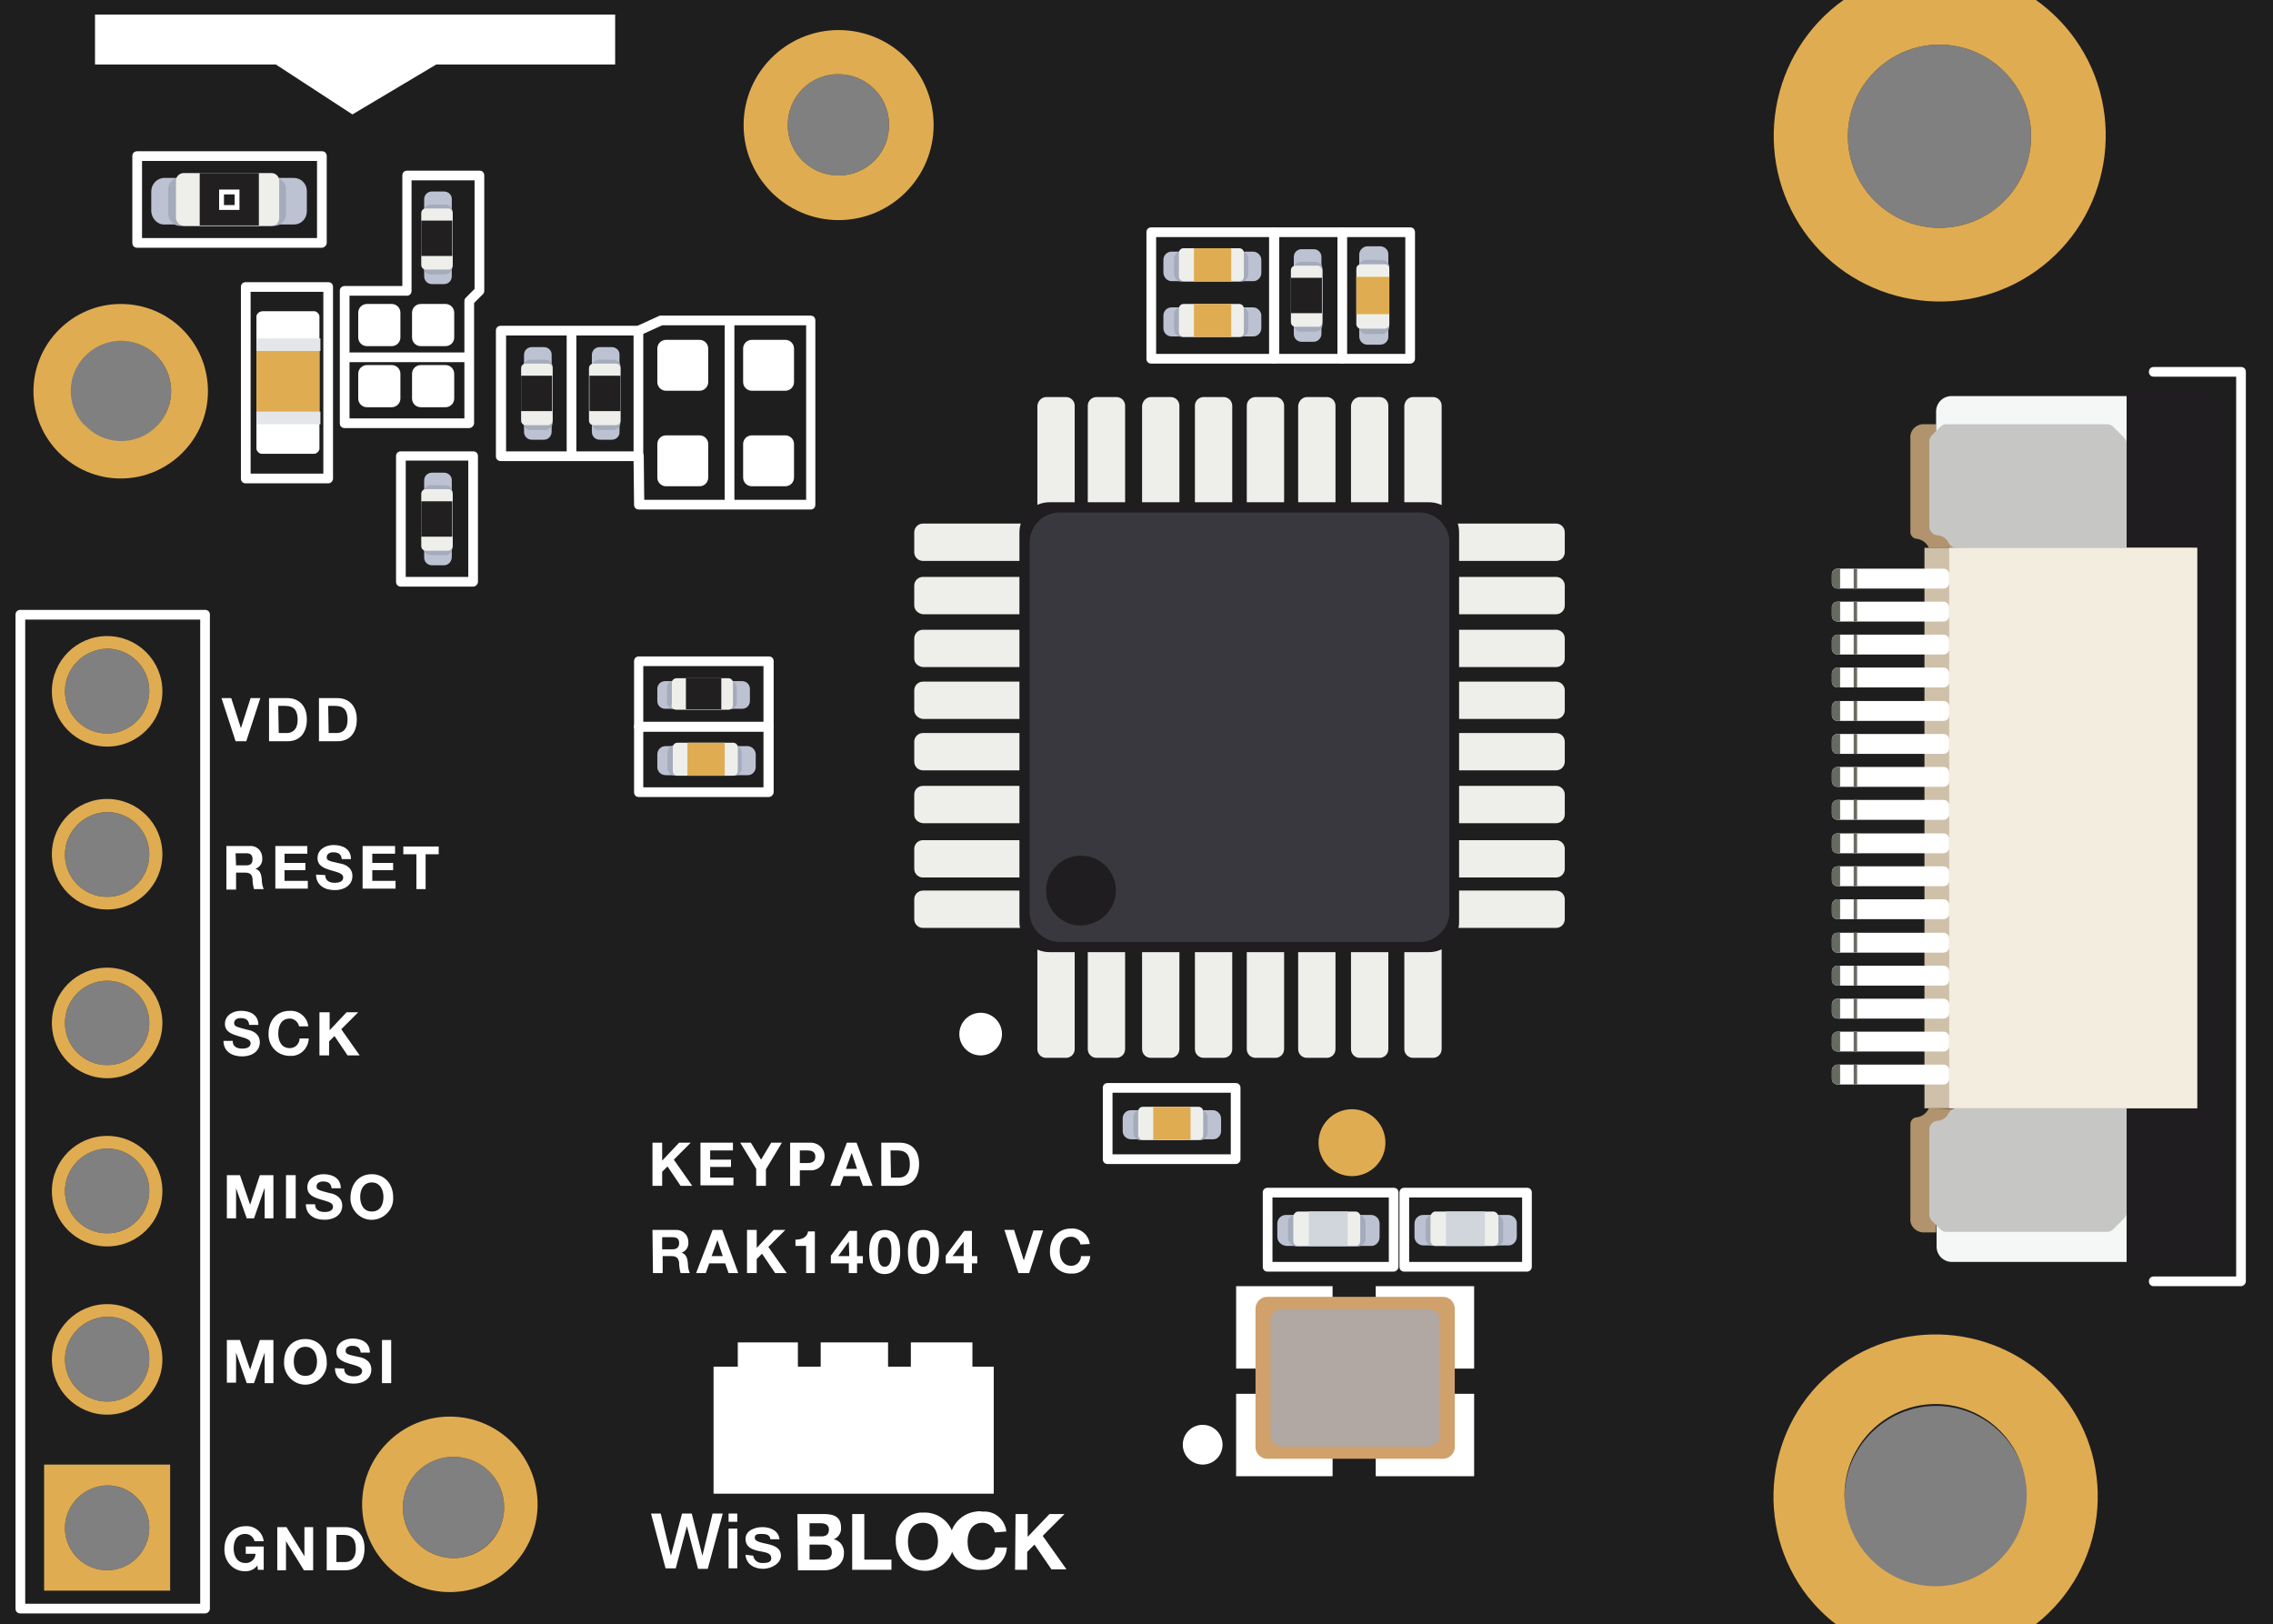 <?xml version="1.0" encoding="utf-8"?>
<!-- Generator: Adobe Illustrator 26.0.1, SVG Export Plug-In . SVG Version: 6.00 Build 0)  -->
<svg version="1.1" id="Layer_1" xmlns="http://www.w3.org/2000/svg" xmlns:xlink="http://www.w3.org/1999/xlink" x="0px" y="0px"
	 viewBox="0 0 468.9 335" style="enable-background:new 0 0 468.9 335;" xml:space="preserve">
<rect x="0" y="0" width="468.9" height="335" fill="#808080" stroke="none"/>
<style type="text/css">
	.st0{fill:#1E1E1E;}
	.st1{fill:#E0AC52;}
	.st2{fill:#FFFFFF;}
	.st3{fill:#D0A16A;}
	.st4{fill:#B1A7A3;}
	.st5{fill:#BDC2D2;}
	.st6{fill:#A4ABBA;}
	.st7{fill:#EEEFEB;}
	.st8{fill:#221F20;}
	.st9{fill:none;}
	.st10{fill:#E5E6EA;}
	.st11{fill:none;stroke:#FFFFFF;stroke-miterlimit:10;}
	.st12{fill:#1F1D1F;}
	.st13{fill:#38383E;}
	.st14{fill:#B1946D;}
	.st15{fill:#F5F7F6;}
	.st16{fill:#C6C6C5;}
	.st17{fill:#CFC0AA;}
	.st18{fill:#F2EDDE;}
	.st19{fill:#656B61;}
	.st20{fill:#D0D6DB;}
</style>
<g id="Layer_2_00000052072671604723670320000014771452196271940792_">
	<g id="RAK14004">
		<path class="st0" d="M0,0v335h468.9V0H0z M22.1,323.9c-4.8,0-8.7-3.9-8.7-8.7s3.9-8.7,8.7-8.8s8.7,3.9,8.7,8.7c0,0,0,0,0,0
			C30.8,320,26.9,323.9,22.1,323.9z M22.1,289.1c-4.8,0-8.7-3.9-8.7-8.7s3.9-8.7,8.7-8.8s8.7,3.9,8.7,8.7c0,0,0,0,0,0
			C30.8,285.2,26.9,289.1,22.1,289.1z M22.1,254.4c-4.8,0-8.7-3.9-8.7-8.7s3.9-8.7,8.7-8.8c4.8,0,8.7,3.9,8.7,8.7c0,0,0,0,0,0
			C30.8,250.5,26.9,254.4,22.1,254.4z M22.1,219.7c-4.8,0-8.7-3.9-8.7-8.7c0-4.8,3.9-8.7,8.7-8.7c4.8,0,8.7,3.9,8.7,8.7
			c0,0,0,0,0,0.1C30.8,215.8,26.9,219.7,22.1,219.7z M22.1,185c-4.8,0-8.7-3.9-8.7-8.7s3.9-8.7,8.7-8.8c4.8,0,8.7,3.9,8.7,8.7
			c0,0,0,0,0,0C30.8,181.1,26.9,185,22.1,185C22.1,185,22.1,185,22.1,185L22.1,185z M22.1,151.3c-4.8,0-8.7-3.9-8.7-8.7
			s3.9-8.7,8.7-8.8c4.8,0,8.7,3.9,8.7,8.7c0,0,0,0,0,0C30.8,147.4,26.9,151.3,22.1,151.3z M24.9,91.1c-5.8,0-10.5-4.7-10.5-10.4
			c0-5.8,4.7-10.5,10.4-10.5s10.5,4.7,10.5,10.4c0,0,0,0,0,0C35.3,86.4,30.7,91.1,24.9,91.1z M93.7,321.4h-0.3
			c-5.8-0.1-10.4-4.8-10.3-10.6c0.1-5.8,4.8-10.4,10.6-10.3c5.8,0.1,10.4,4.8,10.3,10.6C103.9,316.8,99.3,321.3,93.7,321.4z
			 M173,36.2L173,36.2c-5.8,0-10.5-4.6-10.5-10.4c0-5.8,4.6-10.5,10.4-10.5c5.8,0,10.5,4.6,10.5,10.4v0
			C183.5,31.5,178.8,36.2,173,36.2C173,36.2,173,36.2,173,36.2z M399.4,327.8c-10.4,0-18.9-8.5-18.9-18.9s8.5-18.9,18.9-18.9
			s18.9,8.5,18.9,18.9c0,0,0,0,0,0C418.3,319.3,409.8,327.8,399.4,327.8z M400.1,47c-10.4,0-18.9-8.5-18.9-18.9s8.5-18.9,18.9-18.9
			c10.4,0,18.9,8.5,18.9,18.9c0,0,0,0,0,0C419,38.5,410.6,47,400.1,47C400.1,47,400.1,47,400.1,47z"/>
		<path class="st1" d="M24.9,62.7c-9.9,0-18,8.1-18,18c0,9.9,8.1,18,18,18c9.9,0,18-8.1,18-18C42.9,70.7,34.9,62.7,24.9,62.7
			L24.9,62.7z M17.2,87.5c-3.8-4.3-3.4-10.8,0.9-14.6c4.3-3.8,10.8-3.4,14.6,0.9c3.8,4.3,3.4,10.8-0.9,14.6
			c-4.2,3.7-10.6,3.4-14.4-0.8h-0.1V87.5z"/>
		<path class="st1" d="M173,6.2c-10.8,0-19.6,8.8-19.6,19.6s8.8,19.6,19.6,19.6c10.8,0,19.6-8.8,19.6-19.6c0,0,0,0,0,0l0,0
			C192.6,15,183.9,6.2,173,6.2C173.1,6.2,173,6.2,173,6.2z M173,36.2c-5.8,0-10.5-4.6-10.5-10.4c0-5.8,4.6-10.5,10.4-10.5
			c5.8,0,10.5,4.6,10.5,10.4v0C183.5,31.5,178.8,36.2,173,36.2C173,36.2,173,36.2,173,36.2z"/>
		<path class="st1" d="M92.8,292.2c-10,0-18.1,8.1-18.1,18.1s8.1,18.1,18.1,18.1s18.1-8.1,18.1-18.1c0,0,0,0,0,0l0,0
			C110.9,300.3,102.8,292.2,92.8,292.2z M93.4,321.4c-5.8-0.1-10.4-4.8-10.3-10.6c0.1-5.8,4.8-10.4,10.6-10.3
			c5.8,0.1,10.4,4.8,10.3,10.6c-0.1,5.7-4.6,10.2-10.3,10.3H93.4z"/>
		<path class="st1" d="M420,0h-39.7c-15.4,11-19,32.4-8.1,47.8s32.4,19,47.8,8.1s19-32.4,8.1-47.8C425.9,5,423.1,2.2,420,0z
			 M400.1,47c-10.4,0-18.9-8.5-18.9-18.9s8.5-18.9,18.9-18.9c10.4,0,18.9,8.5,18.9,18.9c0,0,0,0,0,0C419,38.5,410.6,47,400.1,47
			C400.1,47,400.1,47,400.1,47z"/>
		<path class="st1" d="M378.7,335H420c14.5-11.4,17-32.5,5.6-47s-32.5-17-47-5.6c-14.5,11.4-17,32.5-5.6,47
			C374.7,331.5,376.6,333.4,378.7,335z M399.4,289.6c10.4,0.1,18.7,8.5,18.7,18.9c-0.1,10.4-8.5,18.7-18.9,18.7
			c-10.4-0.1-18.7-8.5-18.7-18.9c0.1-10.3,8.4-18.6,18.7-18.7H399.4z"/>
		<path class="st1" d="M9.1,302.1v26h26v-26H9.1z M22.1,323.9c-4.8,0-8.7-3.9-8.7-8.7s3.9-8.7,8.7-8.8s8.7,3.9,8.7,8.7c0,0,0,0,0,0
			C30.8,320,26.9,323.9,22.1,323.9L22.1,323.9z"/>
		<path class="st1" d="M22.1,269c-6.3,0-11.4,5.1-11.4,11.4c0,6.3,5.1,11.4,11.4,11.4s11.4-5.1,11.4-11.4c0,0,0,0,0,0
			C33.5,274.1,28.4,269,22.1,269z M22.1,289.1c-4.8,0-8.7-3.9-8.7-8.7s3.9-8.7,8.7-8.8s8.7,3.9,8.7,8.7c0,0,0,0,0,0
			C30.8,285.2,26.9,289.1,22.1,289.1C22.1,289.1,22.1,289.1,22.1,289.1L22.1,289.1z"/>
		<path class="st1" d="M22.1,234.3c-6.3,0-11.4,5.1-11.4,11.4c0,6.3,5.1,11.4,11.4,11.4s11.4-5.1,11.4-11.4c0,0,0,0,0,0
			C33.5,239.4,28.4,234.3,22.1,234.3z M22.1,254.4c-4.8,0-8.7-3.9-8.7-8.7s3.9-8.7,8.7-8.8c4.8,0,8.7,3.9,8.7,8.7c0,0,0,0,0,0
			C30.8,250.5,26.9,254.4,22.1,254.4z"/>
		<path class="st1" d="M22.1,199.6c-6.3,0-11.4,5.1-11.4,11.4s5.1,11.4,11.4,11.4c6.3,0,11.4-5.1,11.4-11.4
			C33.5,204.7,28.4,199.6,22.1,199.6C22.1,199.6,22.1,199.6,22.1,199.6z M22.1,219.7c-4.8,0-8.7-3.9-8.7-8.7c0-4.8,3.9-8.7,8.7-8.7
			c4.8,0,8.7,3.9,8.7,8.7c0,0,0,0,0,0.1C30.8,215.8,26.9,219.7,22.1,219.7z"/>
		<path class="st1" d="M22.1,164.8c-6.3,0-11.4,5.1-11.4,11.4c0,6.3,5.1,11.4,11.4,11.4s11.4-5.1,11.4-11.4c0,0,0,0,0,0
			C33.5,169.9,28.4,164.8,22.1,164.8z M22.1,185c-4.8,0-8.7-3.9-8.7-8.7s3.9-8.7,8.7-8.8c4.8,0,8.7,3.9,8.7,8.7c0,0,0,0,0,0
			C30.8,181.1,26.9,185,22.1,185C22.1,185,22.1,185,22.1,185L22.1,185z"/>
		<path class="st1" d="M22.1,131.2c-6.3,0-11.4,5.1-11.4,11.4c0,6.3,5.1,11.4,11.4,11.4s11.4-5.1,11.4-11.4c0,0,0,0,0,0
			C33.5,136.3,28.4,131.2,22.1,131.2z M22.1,151.3c-4.8,0-8.7-3.9-8.7-8.7s3.9-8.7,8.7-8.8c4.8,0,8.7,3.9,8.7,8.7c0,0,0,0,0,0
			C30.8,147.4,26.9,151.3,22.1,151.3z"/>
		<polygon class="st2" points="19.6,3 19.6,13.3 56.9,13.3 72.7,23.6 90,13.3 126.9,13.3 126.9,3 		"/>
		<path class="st2" d="M66.4,51.1H28.3c-0.6,0-1-0.4-1-1V32.2c0-0.6,0.4-1,1-1h38.1c0.6,0,1,0.4,1,1v17.9
			C67.4,50.6,66.9,51.1,66.4,51.1z M29.3,49.1h36.1V33.2H29.3L29.3,49.1z"/>
		<path class="st2" d="M67.7,99.7h-17c-0.6,0-1-0.4-1-1V59.2c0-0.6,0.4-1,1-1h17c0.6,0,1,0.4,1,1v39.5
			C68.7,99.2,68.3,99.7,67.7,99.7z M51.7,97.7h15V60.2h-15V97.7z"/>
		<path class="st2" d="M96.8,88.3H71.1c-0.6,0-1-0.4-1-1V60c0-0.6,0.4-1,1-1h11.9V36.2c0-0.6,0.4-1,1-1h14.9c0.6,0,1,0.4,1,1V60
			c0,0.3-0.1,0.5-0.3,0.7l-1.8,1.8v24.8C97.8,87.8,97.3,88.3,96.8,88.3z M72.1,86.3h23.7V62.1c0-0.3,0.1-0.5,0.3-0.7l1.8-1.8V37.2
			H84.9V60c0,0.6-0.4,1-1,1H72.1V86.3z"/>
		<rect x="71.1" y="72.7" class="st2" width="25.7" height="2"/>
		<path class="st2" d="M97.6,121H82.7c-0.6,0-1-0.4-1-1V94.1c0-0.6,0.4-1,1-1h14.9c0.6,0,1,0.4,1,1v26C98.5,120.6,98.1,121,97.6,121
			z M83.7,119h12.9V95H83.7V119z"/>
		<path class="st2" d="M167.2,105.1h-35.4c-0.6,0-1-0.4-1-1l-0.1-9h-27.4c-0.6,0-1-0.4-1-1V68.2c0-0.6,0.4-1,1-1h28.2l4.4-2
			c0.1-0.1,0.3-0.1,0.4-0.1h30.9c0.6,0,1,0.4,1,1v38C168.2,104.7,167.8,105.1,167.2,105.1z M132.9,103.1h33.4v-36h-29.7l-4.4,2
			c-0.1,0.1-0.3,0.1-0.4,0.1h-27.4v23.9h27.4c0.6,0,1,0.4,1,1L132.9,103.1z"/>
		<rect x="149.5" y="66.1" class="st2" width="2" height="38"/>
		<rect x="130.7" y="68.2" class="st2" width="2" height="25.8"/>
		<rect x="116.9" y="68.2" class="st2" width="2" height="25.8"/>
		<path class="st2" d="M158.6,150.9h-26.8c-0.6,0-1-0.4-1-1v-13.5c0-0.6,0.4-1,1-1h26.8c0.6,0,1,0.4,1,1v13.5
			C159.6,150.4,159.1,150.9,158.6,150.9z M132.7,148.9h24.8v-11.5h-24.8V148.9z"/>
		<path class="st2" d="M158.6,164.4h-26.8c-0.6,0-1-0.4-1-1v-13.5c0-0.6,0.4-1,1-1h26.8c0.6,0,1,0.4,1,1v13.5
			C159.6,163.9,159.1,164.4,158.6,164.4z M132.7,162.4h24.8v-11.5h-24.8V162.4z"/>
		<path class="st2" d="M262.8,75h-25.3c-0.6,0-1-0.4-1-1V47.9c0-0.6,0.4-1,1-1h25.3c0.6,0,1,0.4,1,1V74
			C263.8,74.6,263.4,75,262.8,75z M238.5,73h23.3V48.9h-23.3V73z"/>
		<path class="st2" d="M290.9,75h-28c-0.6,0-1-0.4-1-1V47.9c0-0.6,0.4-1,1-1h28c0.6,0,1,0.4,1,1V74C291.9,74.6,291.4,75,290.9,75z
			 M263.9,73h26V48.9h-26V73z"/>
		<path class="st2" d="M315,262.3h-25.3c-0.6,0-1-0.4-1-1V246c0-0.6,0.4-1,1-1H315c0.6,0,1,0.4,1,1v15.3
			C316,261.8,315.6,262.3,315,262.3z M290.7,260.3H314V247h-23.3V260.3z"/>
		<path class="st2" d="M287.5,262.3h-26c-0.6,0-1-0.4-1-1V246c0-0.6,0.4-1,1-1h26c0.6,0,1,0.4,1,1v15.3
			C288.5,261.8,288,262.3,287.5,262.3z M262.5,260.3h24V247h-24V260.3z"/>
		<path class="st2" d="M462.3,265.3h-18c-0.6,0-1-0.4-1-1s0.4-1,1-1h17V77.7h-17c-0.6,0-1-0.4-1-1s0.4-1,1-1h18c0.6,0,1,0.4,1,1
			v187.6C463.3,264.8,462.8,265.3,462.3,265.3z"/>
		<path class="st2" d="M42.3,332.8H4.2c-0.6,0-1-0.4-1-1v-205c0-0.6,0.4-1,1-1h38.1c0.6,0,1,0.4,1,1v205
			C43.3,332.4,42.8,332.8,42.3,332.8z M5.2,330.8h36.1v-203H5.2L5.2,330.8z"/>
		<path class="st2" d="M50.8,152.9h-2.2l-2.9-8.9h2l2,6.2l0,0l2-6.2h2L50.8,152.9z"/>
		<path class="st2" d="M55.5,144h3.8c2.3,0,4,1.5,4,4.4c0,2.6-1.3,4.5-4,4.5h-3.8V144z M57.5,151.2h1.7c1.1,0,2.2-0.7,2.2-2.7
			c0-1.8-0.6-2.9-2.6-2.9h-1.4L57.5,151.2z"/>
		<path class="st2" d="M65.8,144h3.8c2.3,0,4,1.5,4,4.4c0,2.6-1.3,4.5-4,4.5h-3.8V144z M67.8,151.2h1.7c1.1,0,2.2-0.7,2.2-2.7
			c0-1.8-0.6-2.9-2.6-2.9h-1.4L67.8,151.2z"/>
		<path class="st2" d="M46.7,174.5h4.8c1.4-0.1,2.5,0.9,2.6,2.3c0,0.1,0,0.1,0,0.2c0.1,1-0.5,1.9-1.4,2.2l0,0c1,0.3,1.2,1.2,1.3,2.1
			c0,0.7,0.1,1.4,0.4,2.1h-2c-0.2-0.7-0.3-1.4-0.3-2.1c-0.1-0.9-0.5-1.3-1.5-1.3h-1.9v3.5h-2L46.7,174.5z M48.7,178.5h2.1
			c0.9,0,1.3-0.4,1.3-1.3s-0.5-1.2-1.3-1.2h-2.2L48.7,178.5z"/>
		<path class="st2" d="M56.7,174.5h6.7v1.6h-4.7v1.9H63v1.5h-4.3v2.2h4.8v1.6h-6.7V174.5z"/>
		<path class="st2" d="M67.1,180.5c0,1.2,0.9,1.6,2,1.6c0.7,0,1.7-0.2,1.7-1.1s-1.3-1.1-2.6-1.5s-2.7-0.9-2.7-2.5
			c0-1.8,1.7-2.7,3.3-2.7c1.9,0,3.6,0.8,3.6,2.9h-1.9c-0.1-1.1-0.8-1.4-1.8-1.4c-0.6,0-1.3,0.3-1.3,1s0.4,0.8,2.7,1.3
			c0.7,0.1,2.6,0.6,2.6,2.6c0,1.6-1.3,2.9-3.7,2.9c-2,0-3.8-1-3.8-3.2L67.1,180.5z"/>
		<path class="st2" d="M74.8,174.5h6.7v1.6h-4.7v1.9h4.3v1.5h-4.3v2.2h4.8v1.6h-6.8V174.5z"/>
		<path class="st2" d="M85.9,176.2h-2.7v-1.6h7.3v1.6h-2.7v7.2h-1.9V176.2z"/>
		<path class="st2" d="M48,214.7c0,1.2,0.9,1.6,2,1.6c0.7,0,1.7-0.2,1.7-1.1s-1.3-1.1-2.6-1.5s-2.7-0.9-2.7-2.5
			c0-1.8,1.7-2.7,3.3-2.7c1.9,0,3.6,0.8,3.6,2.9h-1.9c-0.1-1.1-0.8-1.4-1.8-1.4c-0.6,0-1.3,0.3-1.3,1s0.4,0.8,2.7,1.4
			c0.7,0.1,2.6,0.6,2.6,2.6c0,1.6-1.3,2.9-3.7,2.9c-2,0-3.8-1-3.8-3.2L48,214.7z"/>
		<path class="st2" d="M61.7,211.7c-0.2-0.9-1-1.6-1.9-1.6c-1.8,0-2.4,1.5-2.4,3.1s0.7,3,2.4,3c1.1,0,2-0.9,2-2h1.9
			c-0.1,2.1-1.8,3.7-3.8,3.6c0,0-0.1,0-0.1,0c-2.4,0-4.3-1.8-4.4-4.2c0-0.1,0-0.3,0-0.4c0-2.6,1.6-4.7,4.4-4.7
			c1.9-0.1,3.6,1.3,3.8,3.2L61.7,211.7z"/>
		<path class="st2" d="M66,208.8h2v3.7l3.5-3.7h2.4l-3.5,3.5l3.8,5.4h-2.5l-2.7-4l-1.1,1.1v2.9h-2V208.8z"/>
		<path class="st2" d="M46.7,242.4h2.8l2.1,6.1l0,0l2-6.1h2.8v8.9h-1.8V245l0,0l-2.2,6.3h-1.5l-2.2-6.2l0,0v6.2h-1.9V242.4z"/>
		<path class="st2" d="M59,242.4h2v8.9h-2V242.4z"/>
		<path class="st2" d="M65,248.4c0,1.2,0.9,1.6,2,1.6c0.7,0,1.7-0.2,1.7-1.1s-1.3-1.1-2.6-1.5s-2.7-0.9-2.7-2.5
			c0-1.8,1.7-2.7,3.3-2.7c1.9,0,3.6,0.8,3.6,2.9h-1.9c-0.1-1.1-0.8-1.4-1.8-1.4c-0.6,0-1.3,0.3-1.3,1s0.4,0.8,2.7,1.4
			c0.7,0.1,2.6,0.6,2.6,2.6c0,1.6-1.3,2.9-3.7,2.9c-2,0-3.8-1-3.8-3.2L65,248.4z"/>
		<path class="st2" d="M76.7,242.2c2.7,0,4.4,2.1,4.4,4.7c0.2,2.4-1.7,4.5-4.1,4.7s-4.5-1.7-4.7-4.1c0-0.2,0-0.4,0-0.6
			C72.4,244.2,74,242.2,76.7,242.2z M76.7,249.9c1.8,0,2.4-1.5,2.4-3s-0.7-3-2.4-3s-2.4,1.5-2.4,3S75,249.9,76.7,249.9z"/>
		<path class="st2" d="M46.7,276.4h2.8l2.1,6.1l0,0l2-6.1h2.8v8.9h-1.8V279l0,0l-2.2,6.3h-1.5l-2.2-6.3l0,0v6.2h-1.9V276.4z"/>
		<path class="st2" d="M63,276.2c2.7,0,4.4,2.1,4.4,4.7c0.2,2.4-1.7,4.5-4.1,4.7c-2.4,0.2-4.5-1.7-4.7-4.1c0-0.2,0-0.4,0-0.6
			C58.6,278.2,60.2,276.2,63,276.2z M63,283.8c1.8,0,2.4-1.5,2.4-3s-0.7-3-2.4-3s-2.4,1.5-2.4,3S61.2,283.8,63,283.8L63,283.8z"/>
		<path class="st2" d="M71,282.3c0,1.2,0.9,1.6,2,1.6c0.7,0,1.7-0.2,1.7-1.1s-1.3-1.1-2.6-1.5s-2.7-0.9-2.7-2.5
			c0-1.8,1.7-2.7,3.3-2.7c1.9,0,3.6,0.8,3.6,2.9h-1.9c-0.1-1.1-0.8-1.4-1.8-1.4c-0.6,0-1.3,0.3-1.3,1s0.4,0.8,2.7,1.3
			c0.7,0.1,2.6,0.6,2.6,2.6c0,1.6-1.3,2.9-3.7,2.9c-2,0-3.8-1-3.8-3.2L71,282.3z"/>
		<path class="st2" d="M78.8,276.4h1.9v8.9h-1.9V276.4z"/>
		<path class="st2" d="M53.1,322.9c-0.6,0.8-1.5,1.2-2.4,1.2c-2.4,0.1-4.3-1.8-4.4-4.2c0-0.1,0-0.3,0-0.4c0-2.6,1.6-4.7,4.4-4.7
			c1.9-0.1,3.5,1.3,3.7,3.1h-1.9c-0.2-0.9-1-1.5-1.9-1.5c-1.8,0-2.4,1.5-2.4,3s0.7,3,2.4,3c1,0.1,2-0.7,2.1-1.7c0-0.1,0-0.1,0-0.2
			h-2v-1.5h3.7v4.8h-1.2L53.1,322.9z"/>
		<path class="st2" d="M57.2,315h1.9l3.7,6l0,0v-6h1.8v8.9h-1.9l-3.7-6l0,0v6h-1.8V315z"/>
		<path class="st2" d="M67.4,315h3.8c2.3,0,4,1.5,4,4.4c0,2.6-1.3,4.5-4,4.5h-3.8V315z M69.4,322.2h1.8c1.1,0,2.2-0.7,2.2-2.7
			c0-1.8-0.6-2.9-2.6-2.9h-1.4V322.2z"/>
		<path class="st2" d="M134.6,235.7h2v3.7l3.5-3.7h2.4l-3.5,3.5l3.8,5.4h-2.4l-2.7-4l-1.1,1.1v2.9h-2L134.6,235.7z"/>
		<path class="st2" d="M144.6,235.7h6.6v1.6h-4.7v1.9h4.3v1.5h-4.3v2.2h4.8v1.6h-6.8V235.7z"/>
		<path class="st2" d="M156,241.1l-3.3-5.4h2.2l2.1,3.5l2.1-3.5h2.2l-3.3,5.5v3.4h-2L156,241.1z"/>
		<path class="st2" d="M163,235.7h4c1.6-0.1,3,1,3.1,2.6c0.1,1.6-1,3-2.6,3.1c-0.2,0-0.3,0-0.5,0h-2v3.2h-2V235.7z M165,239.9h1.5
			c0.9,0,1.7-0.2,1.7-1.3s-0.8-1.3-1.7-1.3H165V239.9z"/>
		<path class="st2" d="M174.7,235.7h2l3.3,8.9h-2l-0.7-2H174l-0.7,2h-2L174.7,235.7z M174.5,241.1h2.3l-1.1-3.3l0,0L174.5,241.1z"/>
		<path class="st2" d="M181.8,235.7h3.8c2.3,0,4,1.4,4,4.4c0,2.6-1.3,4.5-4,4.5h-3.8V235.7z M183.8,242.9h1.7c1.1,0,2.2-0.7,2.2-2.7
			c0-1.8-0.6-2.9-2.6-2.9h-1.4L183.8,242.9z"/>
		<path class="st2" d="M134.6,253.7h4.8c1.3-0.1,2.5,0.9,2.6,2.3c0,0.1,0,0.1,0,0.2c0.1,1-0.5,1.9-1.4,2.2l0,0
			c1,0.3,1.2,1.2,1.3,2.1c0,0.7,0.1,1.4,0.4,2.1h-1.9c-0.2-0.7-0.3-1.4-0.3-2.1c-0.1-0.9-0.5-1.4-1.5-1.4h-1.9v3.5h-2L134.6,253.7z
			 M136.6,257.7h2.1c0.9,0,1.4-0.4,1.4-1.3s-0.5-1.2-1.4-1.2h-2.1V257.7z"/>
		<path class="st2" d="M147,253.7h2l3.3,8.9h-2l-0.7-2h-3.3l-0.7,2h-2L147,253.7z M146.8,259.1h2.3l-1.1-3.3l0,0L146.8,259.1z"/>
		<path class="st2" d="M154.1,253.7h2v3.7l3.5-3.7h2.4l-3.5,3.5l3.8,5.4h-2.4l-2.7-4l-1.1,1.1v2.9h-2L154.1,253.7z"/>
		<path class="st2" d="M168.1,262.6h-1.8v-5.6h-2.2v-1.3c1.2,0,2.4-0.4,2.6-1.7h1.4V262.6z"/>
		<path class="st2" d="M175.1,260.6h-3.7v-1.6l3.8-5.1h1.6v5.2h1.2v1.5h-1.2v2h-1.7L175.1,260.6z M175.1,256.1L175.1,256.1l-2.2,3
			h2.3L175.1,256.1z"/>
		<path class="st2" d="M182.5,253.7c1.8,0,3.2,1.1,3.2,4.5s-1.5,4.6-3.2,4.6s-3.2-1.1-3.2-4.6S180.8,253.7,182.5,253.7z
			 M182.5,261.3c1.4,0,1.4-2.1,1.4-3.1s0-3-1.4-3s-1.4,2.1-1.4,3S181.1,261.3,182.5,261.3z"/>
		<path class="st2" d="M190.5,253.7c1.7,0,3.2,1.1,3.2,4.5s-1.5,4.6-3.2,4.6s-3.2-1.1-3.2-4.6S188.7,253.7,190.5,253.7z
			 M190.5,261.3c1.4,0,1.4-2.1,1.4-3.1s0-3-1.4-3s-1.4,2.1-1.4,3S189,261.3,190.5,261.3z"/>
		<path class="st2" d="M198.8,260.6h-3.7v-1.6l3.8-5.1h1.6v5.2h1.1v1.5h-1.1v2h-1.7V260.6z M198.8,256.1L198.8,256.1l-2.3,3h2.3
			L198.8,256.1z"/>
		<path class="st2" d="M212.3,262.6h-2.2l-2.9-8.9h2l2,6.3l0,0l2-6.2h2L212.3,262.6z"/>
		<path class="st2" d="M222.9,256.7c-0.2-0.9-1-1.6-1.9-1.6c-1.8,0-2.4,1.5-2.4,3s0.7,3,2.4,3c1.1,0,2-0.9,2-2h1.9
			c-0.1,2.1-1.8,3.7-3.8,3.6c0,0-0.1,0-0.1,0c-2.4,0.1-4.3-1.8-4.4-4.2c0-0.1,0-0.3,0-0.4c0-2.6,1.6-4.7,4.4-4.7
			c1.9-0.1,3.6,1.3,3.8,3.2L222.9,256.7z"/>
		<polygon class="st2" points="187.9,276.9 187.9,281.9 183.2,281.9 183.2,276.9 169.3,276.9 169.3,281.9 164.6,281.9 164.6,276.9 
			152.2,276.9 152.2,281.9 147.2,281.9 147.2,308.1 205,308.1 205,281.9 200.6,281.9 200.6,276.9 		"/>
		<path class="st2" d="M134.3,312.2h2l2.1,8.7l0,0l2.3-8.7h2l2.2,8.7l0,0l2.1-8.7h2.1l-3.1,11.4H144l-2.3-8.8l0,0l-2.3,8.7h-2.1
			L134.3,312.2z"/>
		<path class="st2" d="M150.3,312.2h1.8v1.7h-1.8V312.2z M150.3,315.3h1.8v8.2h-1.8V315.3z"/>
		<path class="st2" d="M155.4,320.9c0.1,0.9,0.9,1.5,1.8,1.5c0,0,0,0,0,0h0.1c0.7,0,1.9,0,1.8-1.1s-1.4-1.1-2.7-1.4
			s-2.6-0.8-2.6-2.5s1.9-2.4,3.5-2.4s3.3,0.7,3.5,2.5h-1.9c0-0.9-0.9-1.1-1.7-1.1s-1.5,0-1.5,0.8s1.4,1,2.7,1.3s2.7,0.8,2.7,2.4
			s-2,2.7-3.7,2.7s-3.5-0.9-3.6-2.9L155.4,320.9z"/>
		<path class="st2" d="M164.5,312.3h5.5c2.2,0,3.5,0.7,3.5,2.8c0.1,1-0.5,2-1.5,2.4c1.3,0.3,2.2,1.5,2.1,2.9c0,2.3-2,3.5-4,3.5h-5.5
			L164.5,312.3z M167,316.9h2.5c0.9,0,1.5-0.4,1.5-1.4s-0.8-1.3-1.7-1.3H167L167,316.9z M167,321.7h2.7c1,0,1.9-0.3,1.9-1.5
			s-0.7-1.6-1.8-1.6H167L167,321.7z"/>
		<path class="st2" d="M175.8,312.3h2.5v9.4h5.6v2.1h-8.1V312.3z"/>
		<path class="st2" d="M190.4,312c3.3-0.2,6.2,2.3,6.4,5.6c0.2,3.3-2.3,6.2-5.6,6.4s-6.2-2.3-6.4-5.6c0,0,0,0,0-0.1
			c0-0.1,0-0.2,0-0.3c-0.3-3,2-5.7,5-6c0,0,0,0,0,0H190.4z M190.4,321.8c2.2,0,3.1-1.9,3.1-3.8s-0.8-3.9-3.1-3.9s-3.1,1.9-3.1,3.9
			S188.1,321.9,190.4,321.8L190.4,321.8z"/>
		<path class="st2" d="M205.2,316.1c-0.2-1.2-1.3-2-2.5-2c-2.2,0-3.1,1.9-3.1,3.9s0.8,3.8,3.1,3.8c1.4,0,2.6-1.1,2.6-2.6h2.4
			c-0.1,2.6-2.3,4.7-5,4.6c0,0,0,0,0,0l0,0c-3.3,0.4-6.3-2-6.7-5.3c-0.4-3.3,2-6.3,5.3-6.7c0.5-0.1,0.9-0.1,1.4,0
			c2.5-0.2,4.6,1.6,4.9,4.1L205.2,316.1z"/>
		<path class="st2" d="M209.5,312.3h2.5v4.7l4.5-4.7h3.1l-4.5,4.5l4.9,6.9h-3.1l-3.5-5.1l-1.5,1.5v3.7h-2.5L209.5,312.3z"/>
		<circle class="st2" cx="202.3" cy="213.3" r="4.4"/>
		<circle class="st2" cx="248.1" cy="298" r="4.1"/>
		<path class="st2" d="M254.9,240.1h-26.4c-0.6,0-1-0.4-1-1v-14.7c0-0.6,0.4-1,1-1h26.4c0.6,0,1,0.4,1,1v14.7
			C255.9,239.6,255.5,240.1,254.9,240.1z M229.5,238.1h24.4v-12.7h-24.4V238.1z"/>
		<path class="st2" d="M276.9,75c-0.6,0-1-0.4-1-1V47.9c0-0.6,0.4-1,1-1s1,0.4,1,1V74C277.9,74.6,277.4,75,276.9,75z"/>
		<rect x="255" y="287.5" class="st2" width="19.9" height="17"/>
		<rect x="255" y="265.3" class="st2" width="19.9" height="17"/>
		<rect x="283.8" y="287.5" class="st2" width="20.3" height="17"/>
		<rect x="283.8" y="265.3" class="st2" width="20.3" height="17"/>
		<path class="st3" d="M261.4,267.5h36.3c1.3,0,2.4,1.1,2.4,2.4v28.6c0,1.3-1.1,2.4-2.4,2.4h-36.3c-1.3,0-2.4-1.1-2.4-2.4v-28.6
			C259,268.6,260.1,267.5,261.4,267.5z"/>
		<path class="st4" d="M264.5,270h30.2c1.3,0,2.4,1.1,2.4,2.4V296c0,1.3-1.1,2.4-2.4,2.4h-30.2c-1.3,0-2.4-1.1-2.4-2.4v-23.6
			C262.1,271.1,263.1,270,264.5,270z"/>
		<path class="st2" d="M75.7,62.7h5.1c1,0,1.8,0.8,1.8,1.8v5.1c0,1-0.8,1.8-1.8,1.8h-5.1c-1,0-1.8-0.8-1.8-1.8v-5.1
			C73.9,63.5,74.7,62.7,75.7,62.7z"/>
		<path class="st2" d="M75.7,75.3h5.1c1,0,1.8,0.8,1.8,1.8v5.1c0,1-0.8,1.8-1.8,1.8h-5.1c-1,0-1.8-0.8-1.8-1.8v-5.1
			C73.9,76.1,74.7,75.3,75.7,75.3z"/>
		<path class="st2" d="M86.8,62.7h5.1c1,0,1.8,0.8,1.8,1.8v5.1c0,1-0.8,1.8-1.8,1.8h-5.1c-1,0-1.8-0.8-1.8-1.8v-5.1
			C85,63.5,85.8,62.7,86.8,62.7z"/>
		<path class="st2" d="M86.8,75.3h5.1c1,0,1.8,0.8,1.8,1.8v5.1c0,1-0.8,1.8-1.8,1.8h-5.1c-1,0-1.8-0.8-1.8-1.8v-5.1
			C85,76.1,85.8,75.3,86.8,75.3z"/>
		<path class="st2" d="M137.4,70.1h6.9c1,0,1.8,0.8,1.8,1.8v6.9c0,1-0.8,1.8-1.8,1.8h-6.9c-1,0-1.8-0.8-1.8-1.8v-6.9
			C135.6,70.9,136.4,70.1,137.4,70.1z"/>
		<path class="st2" d="M137.4,89.8h6.9c1,0,1.8,0.8,1.8,1.8v6.9c0,1-0.8,1.8-1.8,1.8h-6.9c-1,0-1.8-0.8-1.8-1.8v-6.9
			C135.6,90.6,136.4,89.8,137.4,89.8z"/>
		<path class="st2" d="M155.1,70.1h6.9c1,0,1.8,0.8,1.8,1.8v6.9c0,1-0.8,1.8-1.8,1.8h-6.9c-1,0-1.8-0.8-1.8-1.8v-6.9
			C153.3,70.9,154.1,70.1,155.1,70.1z"/>
		<path class="st2" d="M155.1,89.8h6.9c1,0,1.8,0.8,1.8,1.8v6.9c0,1-0.8,1.8-1.8,1.8h-6.9c-1,0-1.8-0.8-1.8-1.8v-6.9
			C153.3,90.6,154.1,89.8,155.1,89.8z"/>
		<path class="st5" d="M91.6,116.6h-2.5c-0.9,0-1.6-0.7-1.6-1.6c0,0,0,0,0,0l0,0V99.1c0-0.9,0.7-1.6,1.6-1.6c0,0,0,0,0,0h2.5
			c0.9,0,1.6,0.7,1.6,1.5c0,0,0,0,0,0v15.9C93.2,115.8,92.5,116.6,91.6,116.6L91.6,116.6"/>
		<path class="st6" d="M91.9,114.5h-3.1c-0.8,0-1.4-0.6-1.4-1.4v-11.6c0-0.8,0.6-1.4,1.4-1.4h3.1c0.8,0,1.4,0.6,1.4,1.4v11.5
			C93.3,113.9,92.7,114.5,91.9,114.5"/>
		<path class="st7" d="M92.4,113.6h-4.5c-0.6,0-1-0.4-1-1v-10.7c0-0.6,0.4-1,1-1h4.5c0.6,0,1,0.4,1,1v10.7
			C93.4,113.2,92.9,113.6,92.4,113.6"/>
		<rect x="86.9" y="103.4" class="st8" width="6.4" height="7.3"/>
		<path class="st5" d="M135.6,144.6v-2.5c0-0.9,0.7-1.6,1.6-1.6c0,0,0,0,0,0h15.9c0.9,0,1.6,0.7,1.6,1.6v0v2.5
			c0,0.9-0.7,1.6-1.6,1.6h-15.9C136.3,146.2,135.6,145.5,135.6,144.6C135.6,144.6,135.6,144.6,135.6,144.6L135.6,144.6"/>
		<path class="st6" d="M137.6,144.9v-3.1c0-0.8,0.6-1.4,1.4-1.4h11.6c0.8,0,1.4,0.6,1.4,1.4v3.1c0,0.8-0.6,1.4-1.4,1.4l0,0h-11.5
			C138.3,146.3,137.7,145.7,137.6,144.9L137.6,144.9"/>
		<path class="st7" d="M138.6,145.4v-4.5c0-0.6,0.4-1,1-1h10.7c0.5,0,1,0.5,0.9,1v4.5c0,0.5-0.4,1-0.9,1c0,0,0,0-0.1,0h-10.7
			c-0.5,0-1-0.4-1-0.9C138.6,145.5,138.6,145.4,138.6,145.4"/>
		<rect x="141.5" y="139.9" class="st8" width="7.3" height="6.4"/>
		<path class="st5" d="M112.2,90.7h-2.5c-0.9,0-1.6-0.7-1.6-1.6l0,0V73.2c0-0.9,0.7-1.6,1.6-1.6h2.5c0.9,0,1.6,0.7,1.6,1.5
			c0,0,0,0,0,0v15.9C113.8,90,113.1,90.7,112.2,90.7L112.2,90.7"/>
		<path class="st6" d="M112.5,88.7h-3.1c-0.8,0-1.4-0.6-1.4-1.4V75.6c0-0.8,0.6-1.4,1.4-1.4h3.1c0.8,0,1.4,0.6,1.5,1.4c0,0,0,0,0,0
			v11.5C114,88,113.4,88.6,112.5,88.7"/>
		<path class="st7" d="M113,87.7h-4.5c-0.6,0-1-0.4-1-1V76c0-0.6,0.4-1,1-1h4.5c0.6,0,1,0.4,1,1v10.7C114,87.3,113.6,87.7,113,87.7"
			/>
		<rect x="107.5" y="77.5" class="st8" width="6.4" height="7.3"/>
		<path class="st5" d="M126.2,90.7h-2.5c-0.9,0-1.6-0.7-1.6-1.6l0,0V73.2c0-0.9,0.7-1.6,1.6-1.6c0,0,0,0,0,0h2.5
			c0.9,0,1.6,0.7,1.6,1.5c0,0,0,0,0,0v15.9C127.9,90,127.1,90.7,126.2,90.7L126.2,90.7"/>
		<path class="st6" d="M126.6,88.7h-3.1c-0.8,0-1.4-0.6-1.4-1.4V75.6c0-0.8,0.6-1.4,1.4-1.4h3.1c0.8,0,1.4,0.6,1.4,1.4c0,0,0,0,0,0
			v11.5C128,88,127.4,88.6,126.6,88.7"/>
		<path class="st7" d="M127,87.7h-4.5c-0.6,0-1-0.4-1-1V76c0-0.6,0.4-1,1-1h4.5c0.6,0,1,0.4,1,1v10.7C128,87.3,127.6,87.7,127,87.7"
			/>
		<rect x="121.6" y="77.5" class="st8" width="6.4" height="7.3"/>
		<path class="st5" d="M271,70.5h-2.5c-0.9,0-1.6-0.7-1.6-1.6l0,0l0,0V53c0-0.9,0.7-1.6,1.6-1.6c0,0,0,0,0,0h2.5
			c0.9,0,1.6,0.7,1.6,1.6c0,0,0,0,0,0v15.9C272.6,69.7,271.9,70.5,271,70.5L271,70.5L271,70.5"/>
		<path class="st6" d="M271.4,68.4h-3.1c-0.8,0-1.4-0.6-1.4-1.4V55.4c0-0.8,0.6-1.4,1.4-1.4h3.1c0.8,0,1.4,0.6,1.4,1.4V67
			C272.8,67.8,272.1,68.4,271.4,68.4L271.4,68.4"/>
		<path class="st7" d="M271.8,67.4h-4.5c-0.6,0-1-0.4-1-1V55.8c0-0.6,0.4-1,1-1h4.5c0.5,0,1,0.5,1,1v10.7
			C272.8,67,272.4,67.5,271.8,67.4"/>
		<rect x="266.3" y="57.3" class="st8" width="6.4" height="7.3"/>
		<path class="st5" d="M91.6,58.6h-2.5c-0.9,0-1.6-0.7-1.6-1.6l0,0V41.1c0-0.9,0.7-1.6,1.6-1.6c0,0,0,0,0,0h2.5
			c0.9,0,1.6,0.7,1.6,1.5c0,0,0,0,0,0V57C93.2,57.9,92.5,58.6,91.6,58.6L91.6,58.6"/>
		<path class="st6" d="M91.9,56.6h-3.1c-0.8,0-1.4-0.6-1.4-1.4V43.6c0-0.8,0.6-1.4,1.4-1.4h3.1c0.8,0,1.4,0.6,1.4,1.4v11.5
			C93.3,55.9,92.7,56.5,91.9,56.6"/>
		<path class="st7" d="M92.4,55.6h-4.5c-0.6,0-1-0.4-1-1V44c0-0.6,0.4-1,1-1h4.5c0.6,0,1,0.4,1,1v10.7
			C93.4,55.3,92.9,55.7,92.4,55.6"/>
		<rect x="86.9" y="45.5" class="st8" width="6.4" height="7.3"/>
		<path class="st5" d="M135.6,158.2v-2.6c0-1,0.8-1.7,1.7-1.7h16.9c0.9,0,1.7,0.8,1.7,1.7v2.6c0,0.9-0.7,1.7-1.6,1.7c0,0,0,0,0,0
			h-16.9C136.3,159.9,135.6,159.1,135.6,158.2L135.6,158.2"/>
		<path class="st6" d="M137.7,158.5v-3.3c0-0.8,0.7-1.5,1.5-1.5h12.3c0.8,0,1.5,0.7,1.5,1.5v3.3c0,0.8-0.7,1.5-1.5,1.5h-12.2
			C138.4,160,137.8,159.4,137.7,158.5"/>
		<path class="st7" d="M138.8,159v-4.8c0-0.6,0.4-1,1-1h11.4c0.6,0,1,0.4,1,1v4.8c0,0.6-0.4,1-1,1h-11.4
			C139.2,160,138.8,159.6,138.8,159"/>
		<rect x="141.8" y="153.2" class="st1" width="7.7" height="6.8"/>
		<path class="st5" d="M231.6,233.3v-2.6c0-1,0.8-1.7,1.7-1.7h16.9c0.9,0,1.7,0.8,1.7,1.7v2.6c0,0.9-0.7,1.7-1.6,1.7c0,0,0,0,0,0
			h-16.9C232.4,235,231.6,234.3,231.6,233.3L231.6,233.3"/>
		<path class="st6" d="M233.8,233.7v-3.3c0-0.8,0.7-1.5,1.5-1.5h12.3c0.8,0,1.5,0.7,1.5,1.5v3.3c0,0.8-0.7,1.5-1.5,1.5h-12.2
			C234.5,235.2,233.8,234.5,233.8,233.7"/>
		<path class="st7" d="M234.8,234.1v-4.8c0-0.6,0.4-1,1-1h11.4c0.6,0,1,0.4,1,1v4.8c0,0.6-0.4,1-1,1h-11.4
			C235.2,235.1,234.8,234.7,234.8,234.1"/>
		<rect x="237.9" y="228.3" class="st1" width="7.7" height="6.8"/>
		<path class="st5" d="M240,67.7v-2.6c0-1,0.8-1.7,1.7-1.7h16.8c0.9,0,1.7,0.8,1.7,1.7c0,0,0,0,0,0v2.6c0,0.9-0.7,1.7-1.7,1.7
			c0,0,0,0,0,0h-16.8C240.8,69.4,240,68.7,240,67.7C240,67.7,240,67.7,240,67.7L240,67.7"/>
		<path class="st6" d="M242.2,68v-3.2c0-0.8,0.7-1.5,1.5-1.5H256c0.8,0,1.5,0.7,1.5,1.5V68c0,0.8-0.7,1.5-1.5,1.5h-12.2
			C242.9,69.5,242.3,68.8,242.2,68"/>
		<path class="st7" d="M243.2,68.5v-4.8c0-0.6,0.4-1,1-1h11.4c0.6,0,1,0.4,1,1v4.8c0,0.6-0.4,1-1,1h-11.4
			C243.7,69.5,243.2,69.1,243.2,68.5"/>
		<rect x="246.3" y="62.7" class="st1" width="7.7" height="6.8"/>
		<path class="st5" d="M284.7,71.1h-2.6c-1,0-1.7-0.8-1.7-1.7c0,0,0,0,0,0l0,0V52.5c0-0.9,0.8-1.7,1.7-1.7l0,0h2.6
			c0.9,0,1.7,0.7,1.7,1.6c0,0,0,0,0,0v16.9C286.5,70.3,285.7,71.1,284.7,71.1C284.7,71.1,284.7,71.1,284.7,71.1L284.7,71.1"/>
		<path class="st6" d="M285.1,68.9h-3.3c-0.8,0-1.5-0.7-1.5-1.5V55.1c0-0.8,0.7-1.5,1.5-1.5h3.3c0.8,0,1.5,0.7,1.5,1.5v12.2
			C286.6,68.2,285.9,68.8,285.1,68.9"/>
		<path class="st7" d="M285.6,67.8h-4.8c-0.6,0-1-0.4-1-1V55.5c0-0.6,0.4-1,1-1h4.8c0.6,0,1,0.4,1,1v11.4
			C286.6,67.4,286.1,67.8,285.6,67.8"/>
		<rect x="279.8" y="57.1" class="st1" width="6.8" height="7.7"/>
		<path class="st5" d="M240,56.2v-2.6c0-1,0.8-1.7,1.7-1.7h16.8c0.9,0,1.7,0.8,1.7,1.7c0,0,0,0,0,0v2.7c0,0.9-0.7,1.7-1.7,1.7h-16.8
			C240.8,58,240,57.2,240,56.2C240,56.2,240,56.2,240,56.2L240,56.2"/>
		<path class="st6" d="M242.2,56.6v-3.3c0-0.8,0.7-1.5,1.5-1.5H256c0.8,0,1.5,0.7,1.5,1.5v3.3c0,0.8-0.7,1.5-1.5,1.5h-12.2
			C242.9,58.1,242.3,57.4,242.2,56.6"/>
		<path class="st7" d="M243.2,57v-4.8c0-0.6,0.4-1,1-1h11.4c0.6,0,1,0.4,1,1V57c0,0.6-0.4,1-1,1h-11.4C243.7,58,243.2,57.6,243.2,57
			"/>
		<rect x="246.3" y="51.2" class="st1" width="7.7" height="6.8"/>
		<path class="st2" d="M54.2,64.2h10.4c0.6-0.1,1.2,0.4,1.3,1v27.4c-0.1,0.6-0.7,1.1-1.3,1H54.2c-0.6,0.1-1.2-0.4-1.3-1V65.2
			C53,64.6,53.6,64.2,54.2,64.2"/>
		<rect x="52.9" y="70.8" class="st1" width="13" height="15.4"/>
		<rect x="52.9" y="64.2" class="st9" width="13" height="29.5"/>
		<rect x="52.9" y="64.2" class="st9" width="13" height="29.5"/>
		<rect x="52.9" y="69.8" class="st10" width="13.2" height="2.6"/>
		<rect x="52.9" y="84.9" class="st10" width="13.2" height="2.6"/>
		<path class="st5" d="M31.2,43.6v-4.1c0-1.5,1.2-2.8,2.7-2.8c0,0,0,0,0,0h26.7c1.5,0,2.7,1.2,2.7,2.7c0,0,0,0,0,0v4.2
			c0,1.5-1.2,2.7-2.6,2.7c0,0,0,0,0,0H34C32.5,46.4,31.3,45.1,31.2,43.6L31.2,43.6L31.2,43.6"/>
		<path class="st6" d="M34.7,44.2V39c0-1.3,1.1-2.3,2.3-2.4h19.6c1.3,0,2.4,1.1,2.4,2.4v5.2c0,1.3-1.1,2.4-2.4,2.4H37.1
			C35.8,46.6,34.8,45.5,34.7,44.2"/>
		<path class="st7" d="M36.3,45v-7.7c0-0.9,0.7-1.6,1.6-1.6l0,0H56c0.9,0,1.6,0.7,1.6,1.6l0,0V45c0,0.9-0.7,1.6-1.6,1.6H38
			C37.1,46.6,36.4,45.9,36.3,45C36.3,45,36.3,45,36.3,45"/>
		<rect x="41.2" y="35.7" class="st8" width="12.2" height="10.8"/>
		<rect x="45.7" y="39.6" class="st11" width="3.2" height="3.2"/>
		<path class="st7" d="M215.8,81.9h4.1c1,0,1.8,0.8,1.8,1.8v25.7c0,1-0.8,1.8-1.8,1.8h-4.1c-1,0-1.8-0.8-1.8-1.8V83.7
			C214.1,82.7,214.9,81.9,215.8,81.9z"/>
		<path class="st7" d="M226.2,81.9h4.1c1,0,1.8,0.8,1.8,1.8v25.7c0,1-0.8,1.8-1.8,1.8h-4.1c-1,0-1.8-0.8-1.8-1.8V83.7
			C224.4,82.7,225.2,81.9,226.2,81.9z"/>
		<path class="st7" d="M237.4,81.9h4.1c1,0,1.8,0.8,1.8,1.8v25.7c0,1-0.8,1.8-1.8,1.8h-4.1c-1,0-1.8-0.8-1.8-1.8V83.7
			C235.7,82.7,236.5,81.9,237.4,81.9z"/>
		<path class="st7" d="M248.3,81.9h4.1c1,0,1.8,0.8,1.8,1.8v25.7c0,1-0.8,1.8-1.8,1.8h-4.1c-1,0-1.8-0.8-1.8-1.8V83.7
			C246.5,82.7,247.3,81.9,248.3,81.9z"/>
		<path class="st7" d="M259,81.9h4.1c1,0,1.8,0.8,1.8,1.8v25.7c0,1-0.8,1.8-1.8,1.8H259c-1,0-1.8-0.8-1.8-1.8V83.7
			C257.2,82.7,258,81.9,259,81.9z"/>
		<path class="st7" d="M269.6,81.9h4.1c1,0,1.8,0.8,1.8,1.8v25.7c0,1-0.8,1.8-1.8,1.8h-4.1c-1,0-1.8-0.8-1.8-1.8V83.7
			C267.9,82.7,268.7,81.9,269.6,81.9z"/>
		<path class="st7" d="M280.5,81.9h4.1c1,0,1.8,0.8,1.8,1.8v25.7c0,1-0.8,1.8-1.8,1.8h-4.1c-1,0-1.8-0.8-1.8-1.8V83.7
			C278.8,82.7,279.6,81.9,280.5,81.9z"/>
		<path class="st7" d="M291.5,81.9h4.1c1,0,1.8,0.8,1.8,1.8v25.7c0,1-0.8,1.8-1.8,1.8h-4.1c-1,0-1.8-0.8-1.8-1.8V83.7
			C289.8,82.7,290.5,81.9,291.5,81.9z"/>
		<path class="st7" d="M215.8,188.9h4.1c1,0,1.8,0.8,1.8,1.8v25.7c0,1-0.8,1.8-1.8,1.8h-4.1c-1,0-1.8-0.8-1.8-1.8v-25.7
			C214.1,189.7,214.9,188.9,215.8,188.9z"/>
		<path class="st7" d="M226.2,188.9h4.1c1,0,1.8,0.8,1.8,1.8v25.7c0,1-0.8,1.8-1.8,1.8h-4.1c-1,0-1.8-0.8-1.8-1.8v-25.7
			C224.4,189.7,225.2,188.9,226.2,188.9z"/>
		<path class="st7" d="M237.4,188.9h4.1c1,0,1.8,0.8,1.8,1.8v25.7c0,1-0.8,1.8-1.8,1.8h-4.1c-1,0-1.8-0.8-1.8-1.8v-25.7
			C235.7,189.7,236.5,188.9,237.4,188.9z"/>
		<path class="st7" d="M248.3,188.9h4.1c1,0,1.8,0.8,1.8,1.8v25.7c0,1-0.8,1.8-1.8,1.8h-4.1c-1,0-1.8-0.8-1.8-1.8v-25.7
			C246.5,189.7,247.3,188.9,248.3,188.9z"/>
		<path class="st7" d="M259,188.9h4.1c1,0,1.8,0.8,1.8,1.8v25.7c0,1-0.8,1.8-1.8,1.8H259c-1,0-1.8-0.8-1.8-1.8v-25.7
			C257.2,189.7,258,188.9,259,188.9z"/>
		<path class="st7" d="M269.6,188.9h4.1c1,0,1.8,0.8,1.8,1.8v25.7c0,1-0.8,1.8-1.8,1.8h-4.1c-1,0-1.8-0.8-1.8-1.8v-25.7
			C267.9,189.7,268.7,188.9,269.6,188.9z"/>
		<path class="st7" d="M280.5,188.9h4.1c1,0,1.8,0.8,1.8,1.8v25.7c0,1-0.8,1.8-1.8,1.8h-4.1c-1,0-1.8-0.8-1.8-1.8v-25.7
			C278.8,189.7,279.6,188.9,280.5,188.9z"/>
		<path class="st7" d="M291.5,188.9h4.1c1,0,1.8,0.8,1.8,1.8v25.7c0,1-0.8,1.8-1.8,1.8h-4.1c-1,0-1.8-0.8-1.8-1.8v-25.7
			C289.8,189.7,290.5,188.9,291.5,188.9z"/>
		<path class="st7" d="M293.5,189.6v-4.1c0-1,0.8-1.8,1.8-1.8H321c1,0,1.8,0.8,1.8,1.8v4.1c0,1-0.8,1.8-1.8,1.8h-25.7
			C294.3,191.4,293.5,190.6,293.5,189.6z"/>
		<path class="st7" d="M293.5,179.2v-4.1c0-1,0.8-1.8,1.8-1.8H321c1,0,1.8,0.8,1.8,1.8v4.1c0,1-0.8,1.8-1.8,1.8h-25.7
			C294.3,181,293.5,180.2,293.5,179.2z"/>
		<path class="st7" d="M293.5,168v-4.1c0-1,0.8-1.8,1.8-1.8H321c1,0,1.8,0.8,1.8,1.8v4.1c0,1-0.8,1.8-1.8,1.8h-25.7
			C294.3,169.7,293.5,169,293.5,168z"/>
		<path class="st7" d="M293.5,157.1v-4.1c0-1,0.8-1.8,1.8-1.8H321c1,0,1.8,0.8,1.8,1.8v4.1c0,1-0.8,1.8-1.8,1.8h-25.7
			C294.3,158.9,293.5,158.1,293.5,157.1z"/>
		<path class="st7" d="M293.5,146.5v-4.1c0-1,0.8-1.8,1.8-1.8H321c1,0,1.8,0.8,1.8,1.8v4.1c0,1-0.8,1.8-1.8,1.8h-25.7
			C294.3,148.2,293.5,147.4,293.5,146.5z"/>
		<path class="st7" d="M293.5,135.8v-4.1c0-1,0.8-1.8,1.8-1.8H321c1,0,1.8,0.8,1.8,1.8v4.1c0,1-0.8,1.8-1.8,1.8h-25.7
			C294.3,137.6,293.5,136.8,293.5,135.8z"/>
		<path class="st7" d="M293.5,124.9v-4.1c0-1,0.8-1.8,1.8-1.8H321c1,0,1.8,0.8,1.8,1.8v4.1c0,1-0.8,1.8-1.8,1.8h-25.7
			C294.3,126.6,293.5,125.8,293.5,124.9z"/>
		<path class="st7" d="M293.5,113.9v-4.1c0-1,0.8-1.8,1.8-1.8H321c1,0,1.8,0.8,1.8,1.8v4.1c0,1-0.8,1.8-1.8,1.8h-25.7
			C294.3,115.7,293.5,114.9,293.5,113.9z"/>
		<path class="st7" d="M188.6,189.6v-4.1c0-1,0.8-1.8,1.8-1.8h25.7c1,0,1.8,0.8,1.8,1.8v4.1c0,1-0.8,1.8-1.8,1.8h-25.7
			C189.4,191.4,188.6,190.6,188.6,189.6z"/>
		<path class="st7" d="M188.6,179.2v-4.1c0-1,0.8-1.8,1.8-1.8h25.7c1,0,1.8,0.8,1.8,1.8v4.1c0,1-0.8,1.8-1.8,1.8h-25.7
			C189.4,181,188.6,180.2,188.6,179.2z"/>
		<path class="st7" d="M188.6,168v-4.1c0-1,0.8-1.8,1.8-1.8h25.7c1,0,1.8,0.8,1.8,1.8v4.1c0,1-0.8,1.8-1.8,1.8h-25.7
			C189.4,169.7,188.6,169,188.6,168z"/>
		<path class="st7" d="M188.6,157.1v-4.1c0-1,0.8-1.8,1.8-1.8h25.7c1,0,1.8,0.8,1.8,1.8v4.1c0,1-0.8,1.8-1.8,1.8h-25.7
			C189.4,158.9,188.6,158.1,188.6,157.1z"/>
		<path class="st7" d="M188.6,146.5v-4.1c0-1,0.8-1.8,1.8-1.8h25.7c1,0,1.8,0.8,1.8,1.8v4.1c0,1-0.8,1.8-1.8,1.8h-25.7
			C189.4,148.2,188.6,147.4,188.6,146.5z"/>
		<path class="st7" d="M188.6,135.8v-4.1c0-1,0.8-1.8,1.8-1.8h25.7c1,0,1.8,0.8,1.8,1.8v4.1c0,1-0.8,1.8-1.8,1.8h-25.7
			C189.4,137.5,188.6,136.8,188.6,135.8z"/>
		<path class="st7" d="M188.6,124.9v-4.1c0-1,0.8-1.8,1.8-1.8h25.7c1,0,1.8,0.8,1.8,1.8v4.1c0,1-0.8,1.8-1.8,1.8h-25.7
			C189.4,126.6,188.6,125.8,188.6,124.9z"/>
		<path class="st7" d="M188.6,113.9v-4.1c0-1,0.8-1.8,1.8-1.8h25.7c1,0,1.8,0.8,1.8,1.8v4.1c0,1-0.8,1.8-1.8,1.8h-25.7
			C189.4,115.7,188.6,114.9,188.6,113.9z"/>
		<path class="st12" d="M216.5,103.6h78.3c3.4,0,6.2,2.8,6.2,6.2v80.4c0,3.4-2.8,6.2-6.2,6.2h-78.3c-3.4,0-6.2-2.8-6.2-6.2v-80.4
			C210.3,106.4,213.1,103.6,216.5,103.6z"/>
		<path class="st13" d="M292.8,105.7h-74.2c-3.4,0-6.2,2.8-6.2,6.2c0,0,0,0,0,0v76.2c0,3.4,2.8,6.2,6.2,6.2h74.2
			c3.4,0,6.2-2.8,6.2-6.2c0,0,0,0,0,0v-76.2C299,108.5,296.2,105.7,292.8,105.7z M223,190.9c-4,0-7.2-3.2-7.2-7.2s3.2-7.2,7.2-7.2
			c4,0,7.2,3.2,7.2,7.2c0,0,0,0,0,0C230.2,187.6,227,190.8,223,190.9L223,190.9z"/>
		<path class="st14" d="M397.9,113c-0.5-1.1-1.5-1.8-2.7-1.9c-0.6-0.1-1.1-0.7-1.1-1.3V90.5c-0.2-1.5,0.9-2.8,2.4-3
			c0.2,0,0.3,0,0.5,0h2.4v19.4l6.1,6.1L397.9,113z"/>
		<path class="st14" d="M397.9,228.6c-0.5,1.1-1.5,1.8-2.7,1.9c-0.6,0.1-1.1,0.7-1.1,1.4v19.3c-0.2,1.5,0.9,2.8,2.4,3
			c0.2,0,0.3,0,0.5,0h2.4v-19.3l6.1-6.1L397.9,228.6z"/>
		<path class="st15" d="M406.5,229h45.9l0,0v31.3l0,0h-49.7c-1.8,0-3.2-1.4-3.2-3.2l0,0V236C399.4,232.1,402.6,229,406.5,229z"/>
		<path class="st15" d="M402.6,81.7h49.7l0,0V113l0,0h-46c-3.8,0-6.9-3.1-6.9-6.9v0V84.9C399.4,83.1,400.8,81.7,402.6,81.7z"/>
		<path class="st12" d="M454.7,80.6h-16V113h14.6v115.6h-14.6V261h16c2.4,0,4.3-1.9,4.3-4.3c0,0,0,0,0,0V84.9
			C459,82.5,457.1,80.6,454.7,80.6C454.7,80.6,454.7,80.6,454.7,80.6z"/>
		<path class="st16" d="M438.7,113V91.5c0-0.5-0.2-0.9-0.5-1.2l-2.3-2.3c-0.3-0.3-0.8-0.5-1.2-0.5h-33.2c-0.5,0-0.9,0.2-1.2,0.5
			l-1.8,1.8c-0.3,0.3-0.5,0.8-0.5,1.2v17.6c0,0.9,0.6,1.6,1.5,1.8c1.1,0,2,0.6,2.5,1.6c0.3,0.6,0.9,1,1.6,1L438.7,113z"/>
		<path class="st16" d="M438.7,228.6v21.5c0,0.5-0.2,0.9-0.5,1.2l-2.3,2.3c-0.3,0.3-0.8,0.5-1.2,0.5h-33.2c-0.5,0-0.9-0.2-1.2-0.5
			l-1.8-1.8c-0.3-0.3-0.5-0.8-0.5-1.2v-17.6c0-0.9,0.6-1.6,1.5-1.8c1.1,0,2-0.6,2.5-1.6c0.3-0.6,0.9-1,1.6-1L438.7,228.6z"/>
		<rect x="397" y="113" class="st17" width="56.3" height="115.6"/>
		<rect x="402.1" y="113" class="st18" width="51.1" height="115.6"/>
		<path class="st2" d="M379.1,117.3h21.8c0.7,0,1.2,0.5,1.2,1.2v1.7c0,0.7-0.5,1.2-1.2,1.2h-21.8c-0.7,0-1.2-0.5-1.2-1.2v-1.7
			C377.9,117.8,378.4,117.3,379.1,117.3z"/>
		<path class="st19" d="M379.1,117.3h0.5l0,0v4.1l0,0h-0.5c-0.7,0-1.2-0.5-1.2-1.2v-1.7C377.9,117.8,378.4,117.3,379.1,117.3z"/>
		<rect x="382.4" y="117.3" class="st19" width="0.7" height="4.1"/>
		<path class="st2" d="M379.1,124.1h21.8c0.7,0,1.2,0.5,1.2,1.2v1.7c0,0.7-0.5,1.2-1.2,1.2h-21.8c-0.7,0-1.2-0.5-1.2-1.2v-1.7
			C377.9,124.6,378.4,124.1,379.1,124.1z"/>
		<path class="st19" d="M379.1,124.1h0.5l0,0v4.1l0,0h-0.5c-0.7,0-1.2-0.5-1.2-1.2v-1.7C377.9,124.6,378.4,124.1,379.1,124.1z"/>
		<rect x="382.4" y="124.1" class="st19" width="0.7" height="4.1"/>
		<path class="st2" d="M379.1,130.9h21.8c0.7,0,1.2,0.5,1.2,1.2v1.7c0,0.7-0.5,1.2-1.2,1.2h-21.8c-0.7,0-1.2-0.5-1.2-1.2v-1.7
			C377.9,131.5,378.4,130.9,379.1,130.9z"/>
		<path class="st19" d="M379.1,130.9h0.5l0,0v4.1l0,0h-0.5c-0.7,0-1.2-0.5-1.2-1.2v-1.7C377.9,131.4,378.4,130.9,379.1,130.9z"/>
		<rect x="382.4" y="130.9" class="st19" width="0.7" height="4.1"/>
		<path class="st2" d="M379.1,137.7h21.8c0.7,0,1.2,0.5,1.2,1.2v1.7c0,0.7-0.5,1.2-1.2,1.2h-21.8c-0.7,0-1.2-0.5-1.2-1.2V139
			C377.9,138.3,378.4,137.7,379.1,137.7z"/>
		<path class="st19" d="M379.1,137.7h0.5l0,0v4.1l0,0h-0.5c-0.7,0-1.2-0.5-1.2-1.2v-1.7C377.9,138.3,378.4,137.7,379.1,137.7z"/>
		<rect x="382.4" y="137.7" class="st19" width="0.7" height="4.1"/>
		<path class="st2" d="M379.1,144.6h21.8c0.7,0,1.2,0.5,1.2,1.2v1.7c0,0.7-0.5,1.2-1.2,1.2h-21.8c-0.7,0-1.2-0.5-1.2-1.2v-1.7
			C377.9,145.1,378.4,144.6,379.1,144.6z"/>
		<path class="st19" d="M379.1,144.6h0.5l0,0v4.1l0,0h-0.5c-0.7,0-1.2-0.5-1.2-1.2v-1.7C377.9,145.1,378.4,144.6,379.1,144.6z"/>
		<rect x="382.4" y="144.6" class="st19" width="0.7" height="4.1"/>
		<path class="st2" d="M379.1,151.4h21.8c0.7,0,1.2,0.5,1.2,1.2v1.7c0,0.7-0.5,1.2-1.2,1.2h-21.8c-0.7,0-1.2-0.5-1.2-1.2v-1.7
			C377.9,151.9,378.4,151.4,379.1,151.4z"/>
		<path class="st19" d="M379.1,151.4h0.5l0,0v4.1l0,0h-0.5c-0.7,0-1.2-0.5-1.2-1.2v-1.7C377.9,151.9,378.4,151.4,379.1,151.4z"/>
		<rect x="382.4" y="151.4" class="st19" width="0.7" height="4.1"/>
		<path class="st2" d="M379.1,158.2h21.8c0.7,0,1.2,0.5,1.2,1.2v1.7c0,0.7-0.5,1.2-1.2,1.2h-21.8c-0.7,0-1.2-0.5-1.2-1.2v-1.7
			C377.9,158.8,378.4,158.2,379.1,158.2z"/>
		<path class="st19" d="M379.1,158.2h0.5l0,0v4.1l0,0h-0.5c-0.7,0-1.2-0.5-1.2-1.2v-1.7C377.9,158.8,378.4,158.2,379.1,158.2z"/>
		<rect x="382.4" y="158.2" class="st19" width="0.7" height="4.1"/>
		<path class="st2" d="M379.1,165h21.8c0.7,0,1.2,0.5,1.2,1.2v1.7c0,0.7-0.5,1.2-1.2,1.2h-21.8c-0.7,0-1.2-0.5-1.2-1.2v-1.7
			C377.9,165.6,378.4,165,379.1,165z"/>
		<path class="st19" d="M379.1,165h0.5l0,0v4.1l0,0h-0.5c-0.7,0-1.2-0.5-1.2-1.2v-1.7C377.9,165.5,378.4,165,379.1,165z"/>
		<rect x="382.4" y="165" class="st19" width="0.7" height="4.1"/>
		<path class="st2" d="M379.1,171.9h21.8c0.7,0,1.2,0.5,1.2,1.2v1.7c0,0.7-0.5,1.2-1.2,1.2h-21.8c-0.7,0-1.2-0.5-1.2-1.2v-1.7
			C377.9,172.4,378.4,171.9,379.1,171.9z"/>
		<path class="st19" d="M379.1,171.9h0.5l0,0v4.1l0,0h-0.5c-0.7,0-1.2-0.5-1.2-1.2v-1.7C377.9,172.4,378.4,171.9,379.1,171.9
			C379.1,171.9,379.1,171.9,379.1,171.9z"/>
		<rect x="382.4" y="171.9" class="st19" width="0.7" height="4.1"/>
		<path class="st2" d="M379.1,178.7h21.8c0.7,0,1.2,0.5,1.2,1.2v1.7c0,0.7-0.5,1.2-1.2,1.2h-21.8c-0.7,0-1.2-0.5-1.2-1.2v-1.7
			C377.9,179.2,378.4,178.7,379.1,178.7z"/>
		<path class="st19" d="M379.1,178.7h0.5l0,0v4.1l0,0h-0.5c-0.7,0-1.2-0.5-1.2-1.2v-1.7C377.9,179.2,378.4,178.7,379.1,178.7z"/>
		<rect x="382.4" y="178.7" class="st19" width="0.7" height="4.1"/>
		<path class="st2" d="M379.1,185.5h21.8c0.7,0,1.2,0.5,1.2,1.2v1.7c0,0.7-0.5,1.2-1.2,1.2h-21.8c-0.7,0-1.2-0.5-1.2-1.2v-1.7
			C377.9,186.1,378.4,185.5,379.1,185.5z"/>
		<path class="st19" d="M379.1,185.5h0.5l0,0v4.1l0,0h-0.5c-0.7,0-1.2-0.5-1.2-1.2v-1.7C377.9,186.1,378.4,185.5,379.1,185.5z"/>
		<rect x="382.4" y="185.5" class="st19" width="0.7" height="4.1"/>
		<path class="st2" d="M379.1,192.4h21.8c0.7,0,1.2,0.5,1.2,1.2v1.7c0,0.7-0.5,1.2-1.2,1.2h-21.8c-0.7,0-1.2-0.5-1.2-1.2v-1.7
			C377.9,192.9,378.4,192.4,379.1,192.4z"/>
		<path class="st19" d="M379.1,192.4h0.5l0,0v4.1l0,0h-0.5c-0.7,0-1.2-0.5-1.2-1.2v-1.7C377.9,192.9,378.4,192.3,379.1,192.4z"/>
		<rect x="382.4" y="192.4" class="st19" width="0.7" height="4.1"/>
		<path class="st2" d="M379.1,199.2h21.8c0.7,0,1.2,0.5,1.2,1.2v1.7c0,0.7-0.5,1.2-1.2,1.2h-21.8c-0.7,0-1.2-0.5-1.2-1.2v-1.7
			C377.9,199.7,378.4,199.2,379.1,199.2z"/>
		<path class="st19" d="M379.1,199.2h0.5l0,0v4.1l0,0h-0.5c-0.7,0-1.2-0.5-1.2-1.2v-1.7C377.9,199.7,378.4,199.2,379.1,199.2z"/>
		<rect x="382.4" y="199.2" class="st19" width="0.7" height="4.1"/>
		<path class="st2" d="M379.1,206h21.8c0.7,0,1.2,0.5,1.2,1.2v1.7c0,0.7-0.5,1.2-1.2,1.2h-21.8c-0.7,0-1.2-0.5-1.2-1.2v-1.7
			C377.9,206.5,378.4,206,379.1,206z"/>
		<path class="st19" d="M379.1,206h0.5l0,0v4.1l0,0h-0.5c-0.7,0-1.2-0.5-1.2-1.2v-1.7C377.9,206.5,378.4,206,379.1,206z"/>
		<rect x="382.4" y="206" class="st19" width="0.7" height="4.1"/>
		<path class="st2" d="M379.1,212.8h21.8c0.7,0,1.2,0.5,1.2,1.2v1.7c0,0.7-0.5,1.2-1.2,1.2h-21.8c-0.7,0-1.2-0.5-1.2-1.2V214
			C377.9,213.4,378.4,212.8,379.1,212.8z"/>
		<path class="st19" d="M379.1,212.8h0.5l0,0v4.1l0,0h-0.5c-0.7,0-1.2-0.5-1.2-1.2V214C377.9,213.3,378.4,212.8,379.1,212.8z"/>
		<rect x="382.4" y="212.8" class="st19" width="0.7" height="4.1"/>
		<path class="st2" d="M379.1,219.6h21.8c0.7,0,1.2,0.5,1.2,1.2v1.7c0,0.7-0.5,1.2-1.2,1.2h-21.8c-0.7,0-1.2-0.5-1.2-1.2v-1.7
			C377.9,220.2,378.4,219.6,379.1,219.6z"/>
		<path class="st19" d="M379.1,219.6h0.5l0,0v4.1l0,0h-0.5c-0.7,0-1.2-0.5-1.2-1.2v-1.7C377.9,220.2,378.4,219.6,379.1,219.6z"/>
		<rect x="382.4" y="219.6" class="st19" width="0.7" height="4.1"/>
		<path class="st5" d="M263.5,255.1v-2.7c0-1,0.8-1.8,1.8-1.8h17.5c1,0,1.8,0.8,1.8,1.8l0,0v2.8c0,1-0.8,1.8-1.7,1.8c0,0,0,0,0,0
			h-17.5C264.3,256.9,263.5,256.1,263.5,255.1L263.5,255.1"/>
		<path class="st6" d="M265.7,255.5v-3.4c0-0.9,0.7-1.5,1.6-1.6h12.8c0.9,0,1.5,0.7,1.6,1.6v3.4c0,0.9-0.7,1.6-1.6,1.6l0,0h-12.7
			C266.5,257,265.8,256.3,265.7,255.5"/>
		<path class="st7" d="M266.8,256v-5c0-0.6,0.5-1.1,1-1.1h11.8c0.6,0,1.1,0.5,1,1.1v5c0,0.6-0.4,1-1,1c0,0,0,0-0.1,0h-11.8
			C267.3,257,266.8,256.6,266.8,256C266.8,256,266.8,256,266.8,256"/>
		<rect x="270" y="249.9" class="st20" width="8" height="7.1"/>
		<path class="st5" d="M291.8,255.1v-2.7c0-1,0.8-1.8,1.8-1.8c0,0,0,0,0,0h17.5c1,0,1.8,0.8,1.8,1.7c0,0,0,0,0,0v2.8
			c0,1-0.8,1.8-1.7,1.8h-17.5C292.6,256.9,291.8,256.1,291.8,255.1L291.8,255.1L291.8,255.1"/>
		<path class="st6" d="M294.1,255.5v-3.4c0-0.9,0.7-1.5,1.6-1.6h12.8c0.9,0,1.5,0.7,1.6,1.6v3.4c0,0.9-0.7,1.5-1.6,1.5h-12.7
			C294.8,257,294.1,256.3,294.1,255.5"/>
		<path class="st7" d="M295.1,256v-5c0-0.6,0.5-1.1,1-1.1H308c0.6,0,1.1,0.5,1.1,1.1v5c0,0.6-0.5,1-1.1,1h-11.8
			C295.6,257,295.2,256.6,295.1,256C295.2,256,295.1,256,295.1,256"/>
		<rect x="298.3" y="249.9" class="st20" width="8" height="7.1"/>
		<circle class="st1" cx="278.9" cy="235.7" r="6.9"/>
	</g>
</g>
</svg>
